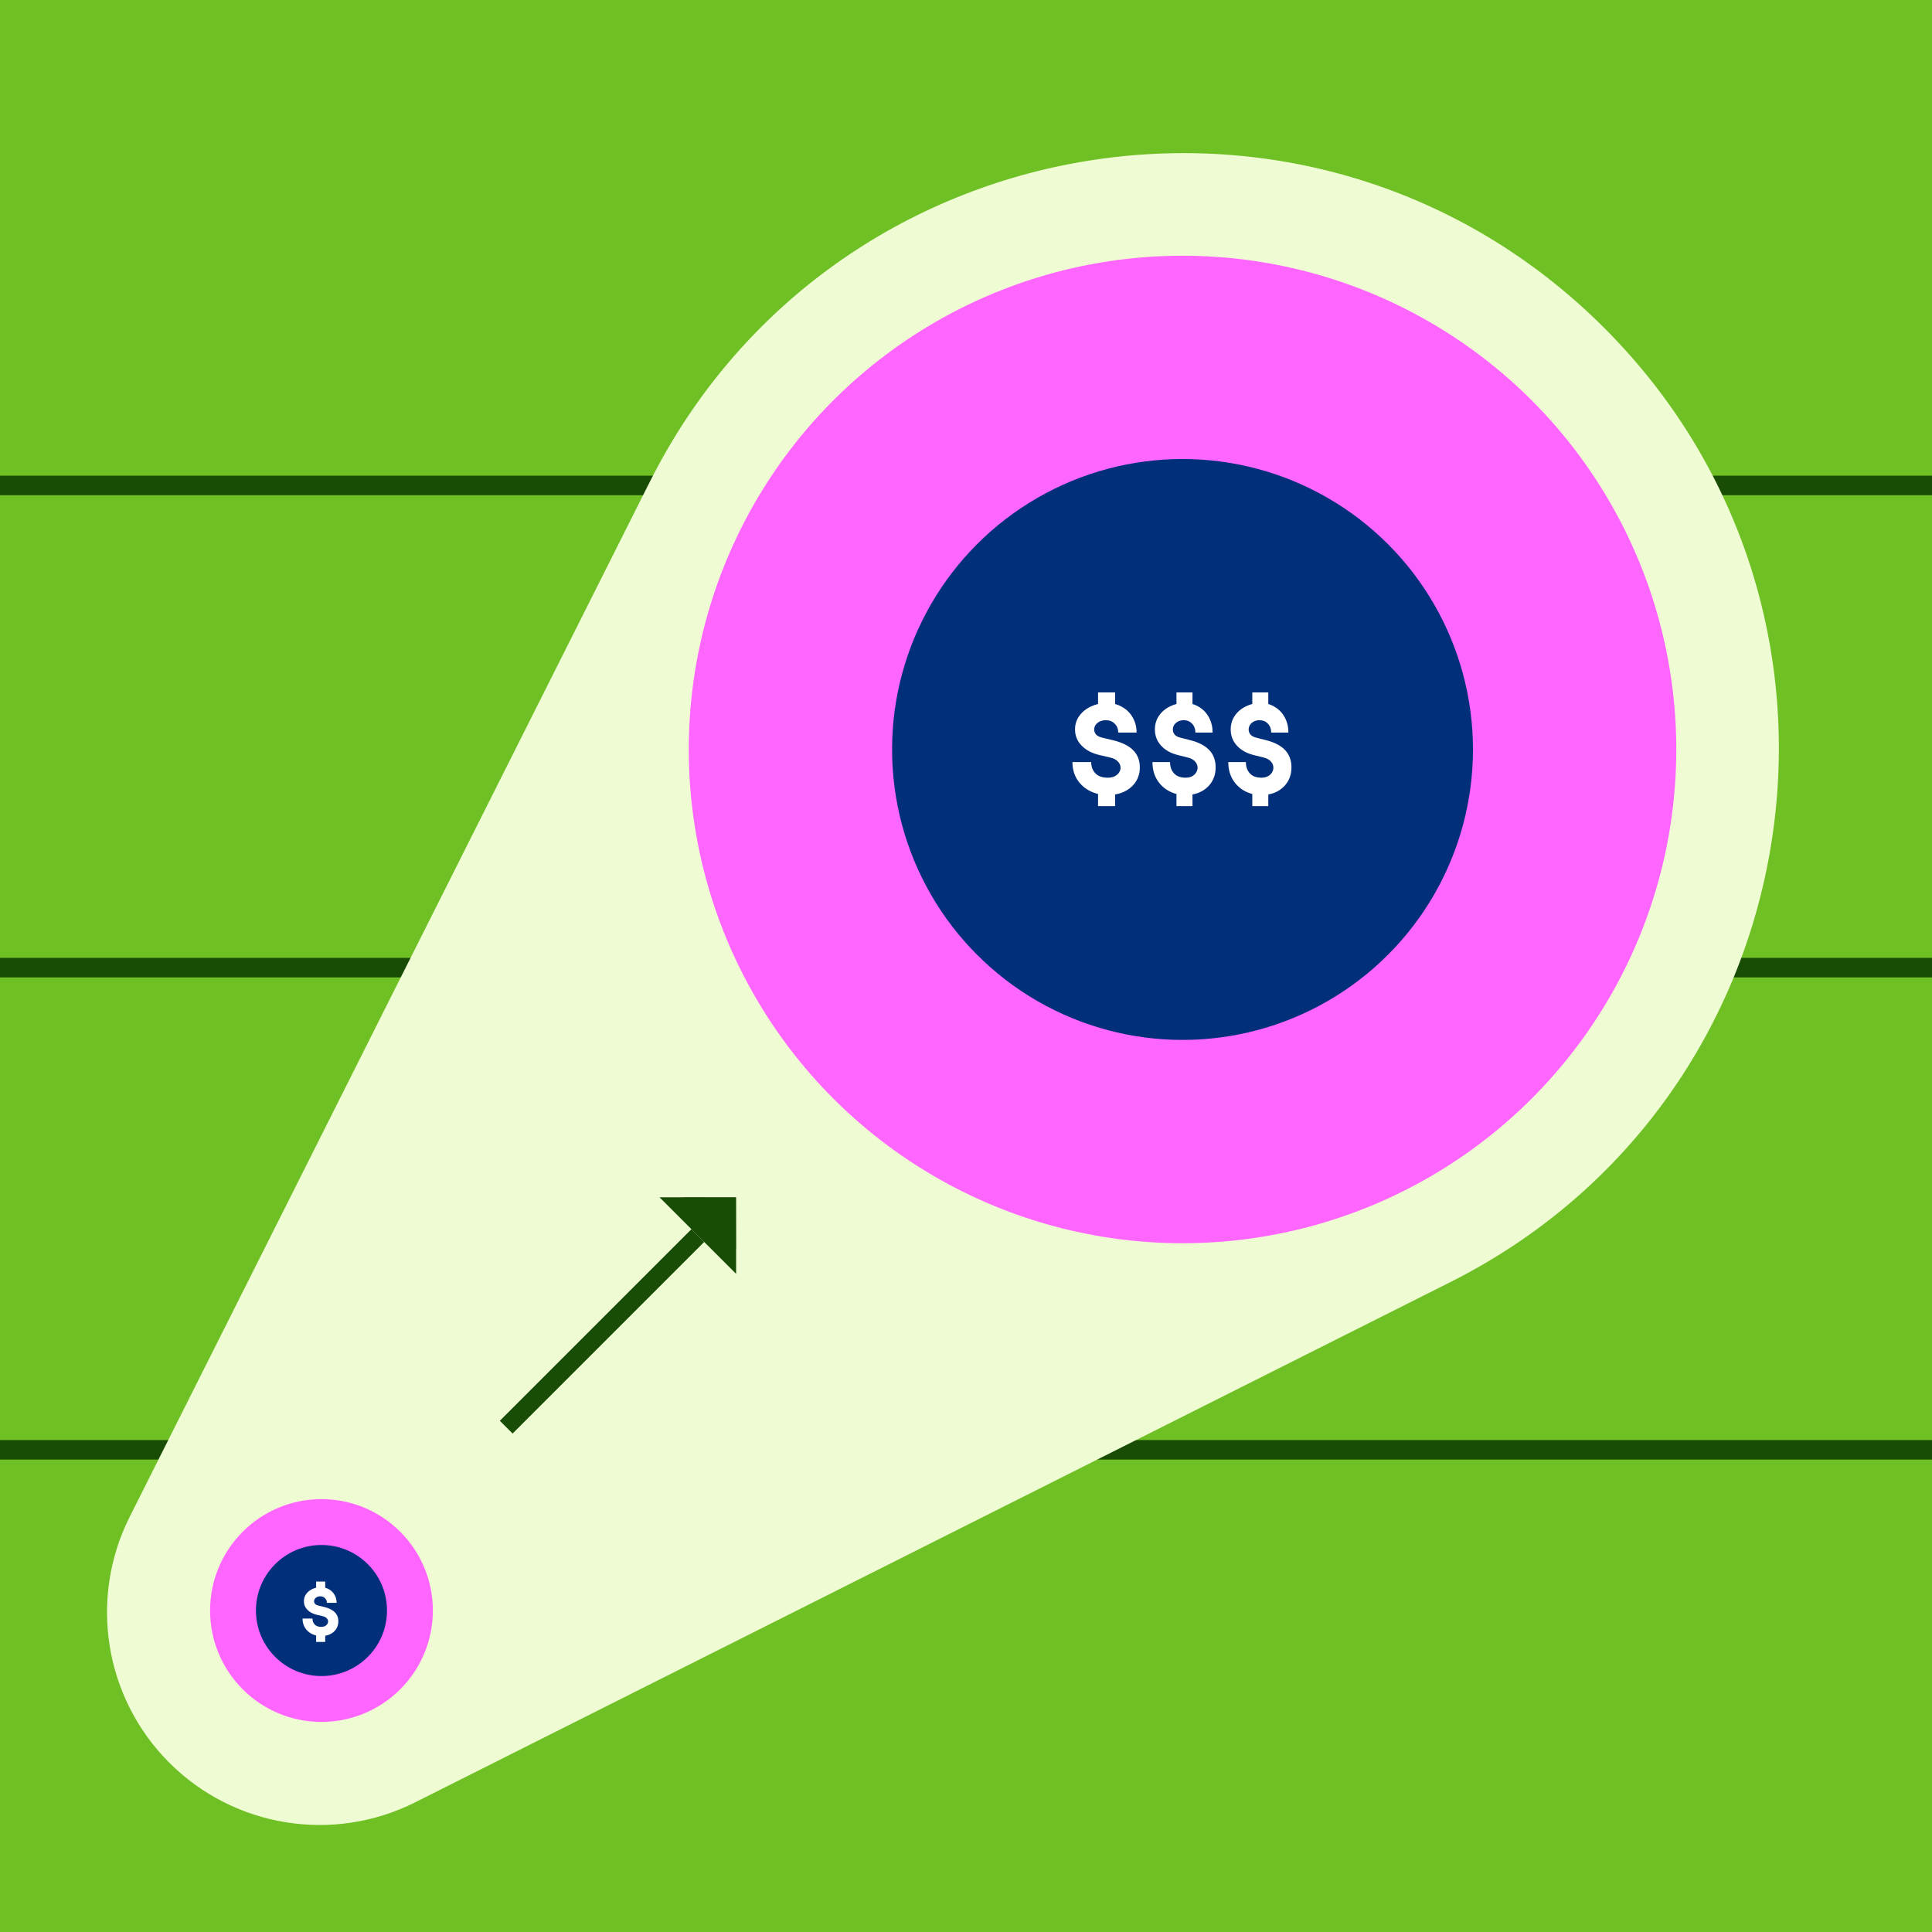 <svg width="593" height="593" viewBox="0 0 593 593" fill="none" xmlns="http://www.w3.org/2000/svg">
<rect width="593" height="593" fill="#6FC025"/>
<path d="M0 297L593 297" stroke="#194D06" stroke-width="6"/>
<path d="M0 149L593 149" stroke="#194D06" stroke-width="6"/>
<path d="M0 445L593 445" stroke="#194D06" stroke-width="6"/>
<path fill-rule="evenodd" clip-rule="evenodd" d="M445.143 393.538L127.419 553.203C102.275 565.839 71.862 560.935 51.964 541.037C32.066 521.138 27.162 490.726 39.798 465.582L199.463 147.858C255.479 36.391 404.16 12.418 492.372 100.629C580.583 188.84 556.61 337.522 445.143 393.538Z" fill="#EFFBD3"/>
<circle cx="98.67" cy="494.328" r="34.191" fill="#ff65ff"/>
<circle cx="98.669" cy="494.327" r="20.113" fill="#012F7A"/>
<path d="M99.82 485.431V488.939H97.035V485.431H99.82ZM99.82 500.471V503.979H97.035V500.471H99.82ZM95.917 496.798C95.917 497.331 96.029 497.79 96.254 498.173C96.479 498.556 96.789 498.85 97.182 499.055C97.59 499.246 98.061 499.342 98.596 499.342C99.046 499.342 99.426 499.267 99.735 499.116C100.059 498.952 100.298 498.747 100.453 498.501C100.621 498.255 100.706 497.995 100.706 497.721C100.706 497.325 100.558 496.983 100.263 496.695C99.981 496.394 99.573 496.182 99.039 496.059L97.288 495.649C96.05 495.362 95.073 494.849 94.355 494.11C93.638 493.371 93.279 492.489 93.279 491.463C93.279 490.629 93.519 489.883 93.997 489.227C94.489 488.57 95.129 488.064 95.917 487.708C96.704 487.339 97.541 487.154 98.427 487.154C99.384 487.154 100.235 487.373 100.98 487.811C101.725 488.235 102.302 488.816 102.71 489.555C103.118 490.28 103.322 491.087 103.322 491.976H100.326C100.326 491.388 100.136 490.909 99.756 490.54C99.391 490.157 98.905 489.965 98.301 489.965C97.907 489.965 97.562 490.04 97.267 490.191C96.986 490.341 96.767 490.533 96.613 490.765C96.472 490.998 96.402 491.237 96.402 491.484C96.402 491.785 96.507 492.058 96.718 492.304C96.929 492.537 97.274 492.708 97.752 492.817L99.461 493.228C100.938 493.583 102.035 494.124 102.752 494.849C103.484 495.574 103.849 496.511 103.849 497.66C103.849 498.549 103.624 499.335 103.174 500.019C102.724 500.703 102.098 501.237 101.296 501.62C100.509 501.989 99.616 502.174 98.617 502.174C97.562 502.174 96.599 501.955 95.727 501.517C94.855 501.079 94.158 500.457 93.638 499.65C93.118 498.829 92.857 497.879 92.857 496.798H95.917Z" fill="white"/>
<path d="M214.182 379.24L155.373 438.049" stroke="#194D06" stroke-width="5.545"/>
<path d="M225.942 367.478L217.975 367.465L217.975 367.465L210.007 367.452L210.034 367.479L202.419 367.479L225.942 391.002L225.942 383.387L225.97 383.414L225.956 375.416L225.956 375.416L225.942 367.478Z" fill="#194D06"/>
<circle cx="362.96" cy="230.042" r="151.551" fill="#ff65ff"/>
<circle cx="362.959" cy="230.04" r="89.148" fill="#012F7A"/>
<path d="M342.273 212.528V219.131H337.032V212.528H342.273ZM342.273 240.83V247.432H337.032V240.83H342.273ZM334.928 233.918C334.928 234.922 335.14 235.785 335.564 236.505C335.987 237.226 336.569 237.779 337.31 238.166C338.078 238.526 338.965 238.706 339.97 238.706C340.817 238.706 341.532 238.565 342.114 238.281C342.723 237.973 343.173 237.586 343.464 237.123C343.781 236.66 343.94 236.171 343.94 235.656C343.94 234.909 343.662 234.266 343.107 233.725C342.577 233.159 341.81 232.76 340.804 232.528L337.509 231.756C335.18 231.216 333.34 230.25 331.991 228.86C330.641 227.471 329.966 225.81 329.966 223.88C329.966 222.31 330.416 220.907 331.316 219.671C332.242 218.436 333.446 217.483 334.928 216.814C336.411 216.119 337.985 215.772 339.653 215.772C341.452 215.772 343.054 216.183 344.456 217.007C345.859 217.805 346.944 218.899 347.712 220.289C348.479 221.653 348.863 223.172 348.863 224.845H343.226C343.226 223.738 342.868 222.837 342.154 222.142C341.466 221.422 340.553 221.061 339.414 221.061C338.673 221.061 338.025 221.203 337.469 221.486C336.94 221.769 336.53 222.129 336.238 222.567C335.974 223.005 335.841 223.455 335.841 223.918C335.841 224.485 336.04 224.999 336.437 225.463C336.834 225.9 337.482 226.222 338.382 226.428L341.598 227.2C344.377 227.87 346.441 228.886 347.791 230.25C349.167 231.615 349.856 233.378 349.856 235.54C349.856 237.213 349.432 238.693 348.585 239.98C347.738 241.267 346.56 242.271 345.052 242.992C343.57 243.687 341.889 244.034 340.01 244.034C338.025 244.034 336.212 243.623 334.571 242.799C332.93 241.975 331.62 240.804 330.641 239.285C329.662 237.741 329.172 235.952 329.172 233.918H334.928Z" fill="white"/>
<path d="M366.015 212.528V219.131H361.102V212.528H366.015ZM366.015 240.83V247.432H361.102V240.83H366.015ZM359.129 233.918C359.129 234.922 359.328 235.785 359.725 236.505C360.122 237.226 360.668 237.779 361.362 238.166C362.082 238.526 362.913 238.706 363.856 238.706C364.65 238.706 365.32 238.565 365.866 238.281C366.436 237.973 366.858 237.586 367.131 237.123C367.429 236.66 367.578 236.171 367.578 235.656C367.578 234.909 367.317 234.266 366.796 233.725C366.3 233.159 365.58 232.76 364.638 232.528L361.548 231.756C359.365 231.216 357.64 230.25 356.375 228.86C355.11 227.471 354.477 225.81 354.477 223.88C354.477 222.31 354.899 220.907 355.742 219.671C356.611 218.436 357.74 217.483 359.129 216.814C360.519 216.119 361.995 215.772 363.558 215.772C365.245 215.772 366.747 216.183 368.062 217.007C369.377 217.805 370.394 218.899 371.114 220.289C371.833 221.653 372.193 223.172 372.193 224.845H366.908C366.908 223.738 366.573 222.837 365.903 222.142C365.258 221.422 364.402 221.061 363.335 221.061C362.64 221.061 362.032 221.203 361.511 221.486C361.015 221.769 360.63 222.129 360.357 222.567C360.109 223.005 359.985 223.455 359.985 223.918C359.985 224.485 360.171 224.999 360.543 225.463C360.916 225.9 361.524 226.222 362.367 226.428L365.382 227.2C367.987 227.87 369.923 228.886 371.188 230.25C372.478 231.615 373.123 233.378 373.123 235.54C373.123 237.213 372.726 238.693 371.932 239.98C371.138 241.267 370.034 242.271 368.62 242.992C367.23 243.687 365.655 244.034 363.893 244.034C362.032 244.034 360.333 243.623 358.794 242.799C357.256 241.975 356.028 240.804 355.11 239.285C354.191 237.741 353.732 235.952 353.732 233.918H359.129Z" fill="white"/>
<path d="M389.285 212.528V219.131H384.372V212.528H389.285ZM389.285 240.83V247.432H384.372V240.83H389.285ZM382.4 233.918C382.4 234.922 382.598 235.785 382.995 236.505C383.392 237.226 383.938 237.779 384.633 238.166C385.352 238.526 386.184 238.706 387.126 238.706C387.92 238.706 388.59 238.565 389.136 238.281C389.707 237.973 390.129 237.586 390.402 237.123C390.699 236.66 390.848 236.171 390.848 235.656C390.848 234.909 390.588 234.266 390.067 233.725C389.57 233.159 388.851 232.76 387.908 232.528L384.819 231.756C382.635 231.216 380.911 230.25 379.645 228.86C378.38 227.471 377.747 225.81 377.747 223.88C377.747 222.31 378.169 220.907 379.013 219.671C379.881 218.436 381.01 217.483 382.4 216.814C383.789 216.119 385.265 215.772 386.829 215.772C388.516 215.772 390.017 216.183 391.332 217.007C392.647 217.805 393.665 218.899 394.384 220.289C395.104 221.653 395.463 223.172 395.463 224.845H390.178C390.178 223.738 389.843 222.837 389.173 222.142C388.528 221.422 387.672 221.061 386.605 221.061C385.911 221.061 385.303 221.203 384.782 221.486C384.285 221.769 383.901 222.129 383.628 222.567C383.38 223.005 383.256 223.455 383.256 223.918C383.256 224.485 383.442 224.999 383.814 225.463C384.186 225.9 384.794 226.222 385.638 226.428L388.652 227.2C391.258 227.87 393.193 228.886 394.459 230.25C395.749 231.615 396.394 233.378 396.394 235.54C396.394 237.213 395.997 238.693 395.203 239.98C394.409 241.267 393.305 242.271 391.89 242.992C390.501 243.687 388.925 244.034 387.164 244.034C385.303 244.034 383.603 243.623 382.065 242.799C380.526 241.975 379.298 240.804 378.38 239.285C377.462 237.741 377.003 235.952 377.003 233.918H382.4Z" fill="white"/>
</svg>
